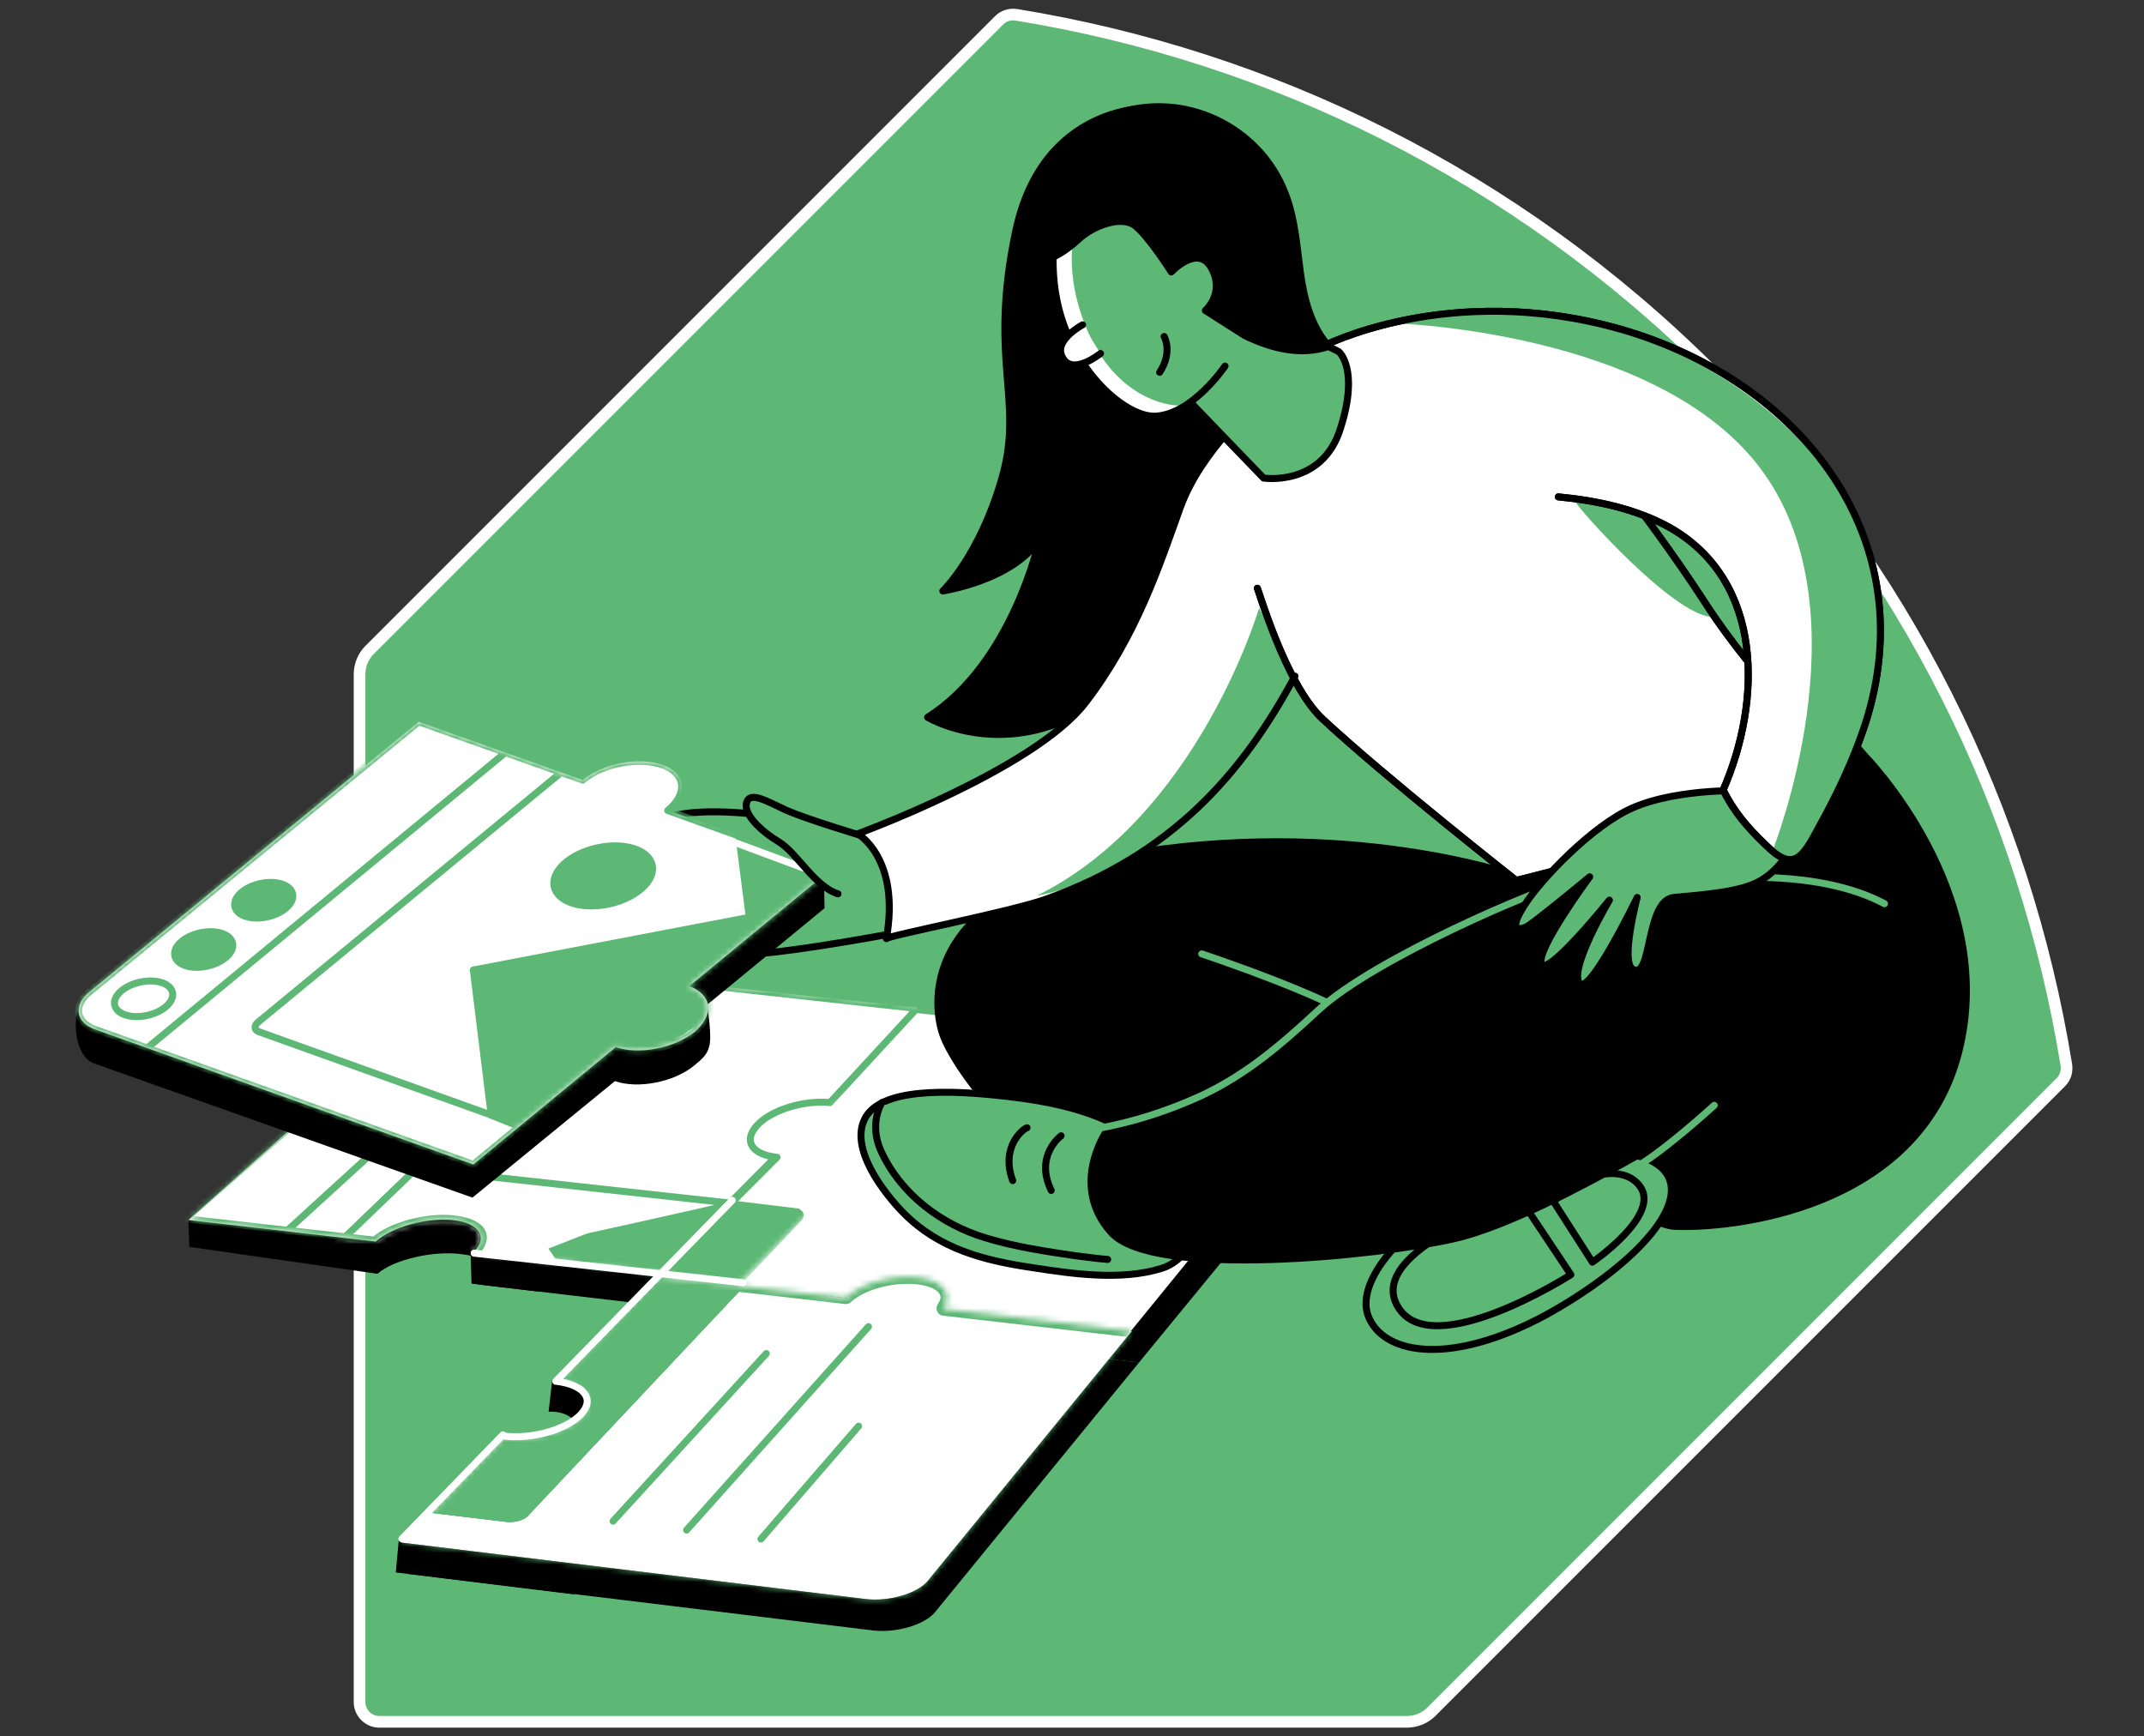 <svg width="368" height="298" viewBox="0 0 368 298" fill="none" xmlns="http://www.w3.org/2000/svg">
<rect x="0" y="0" width="368" height="298" fill="#333333" stroke="none"/>
<path d="M171.517 3.461L63.406 111.572C62.329 112.649 61.714 114.187 61.714 115.725V292.117C61.714 293.962 63.252 295.5 65.097 295.5H241.489C243.027 295.5 244.565 294.885 245.641 293.808L353.753 185.697C354.522 184.928 354.829 183.852 354.675 182.775C347.601 139.1 327.302 97.27 293.776 63.591C259.943 29.912 217.96 9.613 174.439 2.538C173.362 2.385 172.286 2.692 171.517 3.461Z" fill="#5cb874" stroke="white" stroke-width="2"/>
<path d="M320.072 129.719C320.072 129.719 343.14 153.095 336.219 180.469C329.299 207.842 296.697 210.918 287.316 210.457C277.781 209.842 226.57 169.857 226.57 169.857L264.555 148.02L315.92 124.952L320.072 129.719Z" fill="black" stroke="black" stroke-width="1.2" stroke-miterlimit="10" stroke-linecap="round" stroke-linejoin="round"/>
<path d="M286.394 201.998C289.316 208.15 278.704 218.3 265.325 225.681C249.331 234.293 237.951 232.602 235.029 226.297C232.107 220.145 240.873 209.842 254.714 203.229C268.555 196.616 283.318 195.847 286.394 201.998Z" fill="#5cb874" stroke="black" stroke-width="1.2" stroke-miterlimit="10" stroke-linecap="round" stroke-linejoin="round"/>
<path d="M266.71 206.304L273.323 216.608C273.323 216.608 285.472 208.304 281.32 203.383C277.936 199.23 269.632 202.306 266.71 206.304Z" fill="#5cb874" stroke="black" stroke-width="1.2" stroke-miterlimit="10" stroke-linecap="round" stroke-linejoin="round"/>
<path d="M269.629 218.761C269.629 218.761 245.792 233.986 239.949 224.297C234.105 214.609 261.017 205.843 261.017 205.843L269.629 218.761Z" fill="#5cb874" stroke="black" stroke-width="1.2" stroke-miterlimit="10" stroke-linecap="round" stroke-linejoin="round"/>
<path d="M80.782 215.07L80.936 220.299L92.528 221.675L80.782 215.07Z" fill="black"/>
<path d="M68.461 264.107L67.938 269.863L98.775 273.662L76.476 265.358L68.461 264.107Z" fill="black"/>
<path d="M132.147 206.304C127.687 205.843 125.996 203.229 128.61 200.614C131.225 198 136.761 196.308 141.221 196.77H141.374L158.906 178.623L90.01 171.087C86.473 170.626 81.859 172.01 79.553 174.163L32.328 209.379L32.494 213.994L64.789 218.607C67.557 216.147 74.478 214.609 79.091 215.224C83.705 215.685 81.871 217.375 82.065 220.44L114.923 224.297L132.455 206.15C132.301 206.304 132.147 206.304 132.147 206.304Z" fill="black"/>
<path d="M227.648 186.312L158.752 178.776L141.221 196.923C136.761 196.462 131.225 198.153 128.764 200.768C126.303 203.382 127.687 205.843 132.147 206.304L114.616 224.451L146.757 228.142C149.371 225.681 154.6 224.297 159.06 224.758C163.52 225.22 165.365 227.526 163.52 230.141L195.498 233.832L230.724 190.925C232.569 188.772 231.031 186.773 227.648 186.312Z" fill="black"/>
<path d="M163.364 230.141C165.209 227.68 163.364 225.22 159.058 224.758C154.598 224.297 149.215 225.835 146.755 228.295L114.613 224.605L97.082 242.751H97.236C102.003 243.366 103.848 245.827 101.388 248.441C98.927 251.056 92.93 252.747 88.162 252.132H88.009L70.169 270.125L149.83 279.814C153.829 280.275 158.596 278.891 160.442 276.738L195.505 233.832L163.364 230.141Z" fill="black"/>
<path d="M130.762 200.614C126.302 200.153 124.611 197.539 127.225 194.924C129.839 192.31 135.376 190.618 139.836 191.08H139.989L157.521 172.933L88.625 165.551C85.088 165.09 80.474 166.474 78.168 168.627L32.339 209.38L64.481 213.071C67.249 210.61 73.093 208.919 77.706 209.38C82.32 209.842 83.858 212.456 81.243 214.916L113.384 218.607L130.916 200.768C130.762 200.768 130.762 200.614 130.762 200.614Z" fill="white"/>
<path d="M226.108 180.776L157.212 173.241L139.68 190.341C135.22 189.879 128.473 192.429 126.012 195.043C123.552 197.657 126.147 200.307 130.607 200.768L113.075 219.425L145.216 222.773C147.831 220.313 153.059 218.859 157.519 219.32C161.825 219.781 163.436 222.252 161.591 224.866L194.03 228.529L229.183 185.39C231.029 183.237 229.645 181.084 226.108 180.776Z" fill="white"/>
<path d="M161.827 224.605C163.672 222.144 161.827 219.683 157.521 219.222C153.061 218.761 147.679 220.299 145.218 222.759L113.077 219.068L95.545 237.215H95.699C100.466 237.83 102.312 240.291 99.851 242.905C97.391 245.519 91.393 247.211 86.626 246.596H86.472L68.94 264.743L148.601 274.431C152.6 274.892 157.367 273.508 159.213 271.355L194.276 228.449L161.827 224.605Z" fill="white"/>
<mask id="mask0" mask-type="alpha" maskUnits="userSpaceOnUse" x="32" y="165" width="132" height="56">
<path d="M133.903 200.614C133.863 199.752 137.376 200.273 139.991 197.659C142.605 195.045 135.377 190.618 139.837 191.08H142.084L163.163 173.068L88.626 165.551C85.089 165.09 80.476 166.474 78.169 168.627L32.341 209.38L64.482 213.071C67.25 210.61 73.094 208.919 77.708 209.38C82.321 209.842 83.859 212.456 81.245 214.916L113.386 218.607L126.538 220.681L139.991 207.077L133.01 200.768C132.856 200.768 133.903 200.614 133.903 200.614Z" fill="white"/>
</mask>
<g mask="url(#mask0)">
<path d="M49.254 211.226L98.158 166.628" stroke="#5cb874" stroke-width="1.2" stroke-miterlimit="10" stroke-linecap="round" stroke-linejoin="round"/>
<path d="M226.108 180.776L157.212 173.241L142.449 189.234C137.989 188.773 132.453 190.465 129.992 193.079C127.532 195.693 128.916 198.154 133.375 198.615L113.076 218.915L145.217 222.606C147.831 220.145 153.06 218.761 157.52 219.222C161.826 219.684 163.825 221.991 161.98 224.605L194.121 228.296L229.184 185.39C231.029 183.237 229.645 181.084 226.108 180.776Z" stroke="#5cb874" stroke-width="1.2" stroke-miterlimit="10" stroke-linecap="round" stroke-linejoin="round"/>
<path d="M78.628 218.915C82.626 219.376 84.164 221.529 81.857 223.836C79.55 226.143 74.475 227.527 70.323 227.065C66.171 226.604 64.787 224.451 67.094 222.144C69.4 219.838 74.629 218.453 78.628 218.915Z" stroke="black" stroke-width="1.2" stroke-miterlimit="10" stroke-linecap="round" stroke-linejoin="round"/>
<path d="M68.783 257.822L55.865 239.676L127.221 219.53" stroke="black" stroke-width="1.2" stroke-miterlimit="10" stroke-linecap="round" stroke-linejoin="round"/>
<path d="M117.841 222.605L101.847 226.911L93.235 213.993L120.455 205.996L136.91 207.996L127.222 219.53" fill="#5cb874"/>
<path d="M117.841 222.605L101.847 226.911L93.235 213.993L120.455 205.996L136.91 207.996L127.222 219.53" stroke="#5cb874" stroke-width="1.2" stroke-miterlimit="10" stroke-linecap="round" stroke-linejoin="round"/>
<path d="M137.066 209.073L89.854 259.207C89.392 259.822 88.008 260.13 86.932 259.976L20.189 251.979C19.112 251.825 18.805 251.364 19.266 250.749L70.477 201.537C71.092 200.922 72.322 200.614 73.245 200.768L135.989 207.996C137.22 207.996 137.681 208.458 137.066 209.073Z" stroke="#5cb874" stroke-width="1.2" stroke-miterlimit="10" stroke-linecap="round" stroke-linejoin="round"/>
<path d="M137.066 209.073L89.854 259.207C89.392 259.822 88.008 260.13 86.932 259.976L20.189 251.979C19.112 251.825 18.805 251.364 19.266 250.749L71.861 201.691C72.476 201.076 73.706 200.768 74.629 200.922L136.143 207.996C137.22 207.996 137.681 208.458 137.066 209.073Z" fill="#5cb874" stroke="#5cb874" stroke-width="1.2" stroke-miterlimit="10" stroke-linecap="round" stroke-linejoin="round"/>
<path d="M78.628 218.916C82.626 219.377 84.164 221.53 81.857 223.837C79.55 226.143 74.475 227.528 70.323 227.066C66.171 226.605 64.787 224.452 67.094 222.145C69.4 219.838 74.629 218.454 78.628 218.916Z" stroke="black" stroke-width="1.2" stroke-miterlimit="10" stroke-linecap="round" stroke-linejoin="round"/>
<path d="M68.783 257.823L55.865 239.676L127.221 219.53" stroke="#5cb874" stroke-width="1.2" stroke-miterlimit="10" stroke-linecap="round" stroke-linejoin="round"/>
<path d="M132.914 198.769L113.076 218.761L145.217 222.452C147.831 219.992 153.06 218.608 157.52 219.069C161.826 219.53 163.825 221.837 161.979 224.451L194.121 228.142L229.184 185.236C231.029 183.083 229.491 180.93 226.108 180.622L157.212 173.087" stroke="#5cb874" stroke-width="1.2" stroke-miterlimit="10" stroke-linecap="round" stroke-linejoin="round"/>
<path d="M93.574 213.879L96.19 219.111L89.855 259.206C89.393 259.822 88.009 260.129 86.933 259.975L20.19 251.979C19.113 251.825 18.806 251.363 19.267 250.748L71.076 200.922C71.691 200.307 73.707 200.768 74.63 200.922L126.013 206.554C127.089 206.554 93.574 213.879 93.574 213.879Z" fill="white" stroke="#5cb874" stroke-width="1.2" stroke-miterlimit="10" stroke-linecap="round" stroke-linejoin="round"/>
<path d="M78.629 218.915C82.627 219.376 84.165 221.529 81.858 223.836C79.551 226.143 74.476 227.527 70.324 227.065C66.172 226.604 64.788 224.451 67.095 222.144C69.401 219.838 74.63 218.453 78.629 218.915Z" stroke="black" stroke-width="1.2" stroke-miterlimit="10" stroke-linecap="round" stroke-linejoin="round"/>
<path d="M101.848 226.911L93.236 213.993L110.838 207.077" stroke="white" stroke-width="1.2" stroke-miterlimit="10" stroke-linecap="round" stroke-linejoin="round"/>
<path d="M157.521 173.087L88.625 165.551C85.088 165.09 80.475 166.474 78.168 168.627L31.835 209.17L64.275 212.832C67.043 210.372 73.093 208.708 77.707 209.17C82.32 209.631 84.68 211.786 81.489 215.239L113.385 218.607" stroke="#5cb874" stroke-width="1.2" stroke-miterlimit="10" stroke-linecap="round" stroke-linejoin="round"/>
<path d="M161.825 224.605C163.671 222.144 161.825 219.684 157.519 219.222C153.06 218.761 147.677 220.299 145.217 222.759L113.075 219.068L95.544 237.215H95.698C100.465 237.83 102.31 240.291 99.85 242.905C97.389 245.52 91.392 247.211 86.624 246.596H86.471L68.939 264.743L148.6 274.431C152.598 274.893 157.366 273.509 159.211 271.356L194.274 228.449L161.825 224.605Z" stroke="#5cb874" stroke-width="1.2" stroke-miterlimit="10" stroke-linecap="round" stroke-linejoin="round"/>
</g>
<mask id="mask1" mask-type="alpha" maskUnits="userSpaceOnUse" x="68" y="219" width="127" height="56">
<path d="M161.827 224.605C163.673 222.144 161.827 219.683 157.521 219.222C153.062 218.761 147.679 220.299 145.219 222.759L113.077 219.068L95.546 237.215H95.7C100.467 237.83 102.312 240.291 99.852 242.905C97.391 245.519 91.394 247.211 86.626 246.596H86.472L68.941 264.743L148.602 274.431C152.6 274.892 157.368 273.508 159.213 271.355L194.276 228.449L161.827 224.605Z" fill="white"/>
</mask>
<g mask="url(#mask1)">
<path d="M128.573 196.962C129.181 197.981 130.431 198.678 132.114 199.028L112.651 218.491C112.489 218.653 112.433 218.895 112.509 219.112C112.585 219.33 112.778 219.485 113.007 219.511L145.148 223.202C145.324 223.222 145.499 223.164 145.628 223.043C146.84 221.902 148.701 220.977 150.834 220.397C152.96 219.819 155.308 219.597 157.458 219.819C159.542 220.043 160.934 220.703 161.597 221.492C161.918 221.875 162.07 222.287 162.067 222.721C162.063 223.162 161.898 223.68 161.489 224.259C161.367 224.432 161.345 224.657 161.432 224.85C161.518 225.043 161.701 225.177 161.911 225.201L194.052 228.892C194.255 228.915 194.456 228.834 194.585 228.675L229.644 185.775C230.68 184.562 230.912 183.193 230.165 182.061C229.464 180.996 228.016 180.341 226.167 180.179L157.277 172.644C157.088 172.623 156.9 172.694 156.771 172.834L142.209 188.61C139.966 188.426 137.508 188.749 135.294 189.43C132.989 190.139 130.883 191.257 129.555 192.668C128.237 194.068 127.78 195.631 128.573 196.962Z" stroke="#5cb874" stroke-width="1.2" stroke-miterlimit="10" stroke-linecap="round" stroke-linejoin="round"/>
<path d="M105.234 261.052L131.531 232.294" stroke="#5cb874" stroke-width="1.2" stroke-miterlimit="10" stroke-linecap="round" stroke-linejoin="round"/>
<path d="M117.844 262.59L149.063 227.68" stroke="#5cb874" stroke-width="1.2" stroke-miterlimit="10" stroke-linecap="round" stroke-linejoin="round"/>
<path d="M130.61 264.128L147.372 244.751" stroke="#5cb874" stroke-width="1.2" stroke-miterlimit="10" stroke-linecap="round" stroke-linejoin="round"/>
<path d="M82.282 224.26C82.911 223.632 83.325 222.968 83.475 222.288C83.629 221.591 83.494 220.924 83.105 220.348C82.359 219.241 80.75 218.556 78.697 218.319C76.61 218.078 74.225 218.319 72.068 218.913C69.922 219.504 67.926 220.464 66.67 221.72C66.045 222.346 65.623 223.006 65.459 223.68C65.291 224.371 65.404 225.041 65.785 225.625C66.514 226.743 68.135 227.426 70.258 227.662C72.419 227.902 74.803 227.661 76.944 227.067C79.075 226.475 81.029 225.514 82.282 224.26Z" stroke="black" stroke-width="1.2" stroke-miterlimit="10" stroke-linecap="round" stroke-linejoin="round"/>
<mask id="path-37-outside-1" maskUnits="userSpaceOnUse" x="53.866" y="217.53" width="75" height="42" fill="black">
<rect fill="white" x="53.866" y="217.53" width="75" height="42"/>
<path d="M68.784 257.822L55.866 239.676L127.223 219.53"/>
</mask>
<path d="M67.807 258.518C68.191 259.058 68.94 259.184 69.48 258.8C70.02 258.416 70.146 257.666 69.762 257.126L67.807 258.518ZM55.866 239.676L55.54 238.521C55.164 238.627 54.864 238.909 54.734 239.277C54.605 239.645 54.662 240.054 54.889 240.372L55.866 239.676ZM127.549 220.685C128.187 220.505 128.558 219.842 128.378 219.204C128.198 218.566 127.534 218.195 126.897 218.375L127.549 220.685ZM69.762 257.126L56.844 238.98L54.889 240.372L67.807 258.518L69.762 257.126ZM56.192 240.831L127.549 220.685L126.897 218.375L55.54 238.521L56.192 240.831Z" fill="black" mask="url(#path-37-outside-1)"/>
<mask id="path-39-outside-2" maskUnits="userSpaceOnUse" x="91.236" y="203.996" width="47" height="25" fill="black">
<rect fill="white" x="91.236" y="203.996" width="47" height="25"/>
<path d="M117.842 222.605L101.848 226.911L93.236 213.993L120.456 205.996L136.911 207.996L127.223 219.53"/>
</mask>
<path d="M117.842 222.605L101.848 226.911L93.236 213.993L120.456 205.996L136.911 207.996L127.223 219.53" fill="#5cb874"/>
<path d="M118.154 223.764C118.794 223.592 119.173 222.933 119.001 222.293C118.828 221.653 118.17 221.274 117.53 221.447L118.154 223.764ZM101.848 226.911L100.85 227.577C101.136 228.005 101.663 228.204 102.16 228.07L101.848 226.911ZM93.236 213.993L92.898 212.842C92.532 212.95 92.239 213.225 92.109 213.583C91.978 213.942 92.026 214.341 92.238 214.659L93.236 213.993ZM120.456 205.996L120.601 204.805C120.439 204.786 120.275 204.799 120.118 204.845L120.456 205.996ZM136.911 207.996L137.83 208.768C138.114 208.43 138.189 207.965 138.028 207.555C137.866 207.146 137.493 206.858 137.056 206.804L136.911 207.996ZM126.304 218.758C125.878 219.265 125.944 220.022 126.451 220.448C126.959 220.875 127.716 220.809 128.142 220.301L126.304 218.758ZM117.53 221.447L101.536 225.753L102.16 228.07L118.154 223.764L117.53 221.447ZM102.847 226.246L94.235 213.328L92.238 214.659L100.85 227.577L102.847 226.246ZM93.575 215.145L120.795 207.148L120.118 204.845L92.898 212.842L93.575 215.145ZM120.312 207.188L136.767 209.187L137.056 206.804L120.601 204.805L120.312 207.188ZM135.993 207.224L126.304 218.758L128.142 220.301L137.83 208.768L135.993 207.224Z" fill="#5cb874" mask="url(#path-39-outside-2)"/>
<path d="M20.105 252.573L20.105 252.573L20.119 252.575L86.855 260.571C87.474 260.658 88.164 260.613 88.77 260.462C89.34 260.319 89.953 260.052 90.312 259.597L137.498 209.49C137.692 209.295 137.867 209.048 137.921 208.754C137.984 208.418 137.872 208.106 137.645 207.88C137.443 207.677 137.173 207.563 136.913 207.497C136.654 207.43 136.354 207.398 136.026 207.396L73.329 200.174C72.773 200.084 72.154 200.133 71.591 200.285C71.028 200.436 70.463 200.706 70.058 201.108L18.851 250.316C18.828 250.338 18.807 250.363 18.787 250.389C18.636 250.591 18.51 250.828 18.472 251.092C18.43 251.375 18.495 251.653 18.667 251.89C18.974 252.312 19.541 252.492 20.105 252.573Z" stroke="#5cb874" stroke-width="1.2" stroke-miterlimit="10" stroke-linecap="round" stroke-linejoin="round"/>
<mask id="path-42-outside-3" maskUnits="userSpaceOnUse" x="30.338" y="163.463" width="129" height="57" fill="black">
<rect fill="white" x="30.338" y="163.463" width="129" height="57"/>
<path d="M157.519 173.087L88.623 165.551C85.086 165.09 80.473 166.474 78.166 168.627L32.338 209.38L64.479 213.071C67.247 210.61 73.091 208.919 77.705 209.38C82.318 209.842 83.856 212.456 81.242 214.916L113.383 218.607"/>
</mask>
<path d="M157.389 174.28C158.048 174.352 158.64 173.876 158.712 173.217C158.784 172.558 158.309 171.966 157.65 171.894L157.389 174.28ZM88.623 165.551L88.468 166.741C88.477 166.742 88.485 166.743 88.493 166.744L88.623 165.551ZM78.166 168.627L78.963 169.524C78.971 169.517 78.978 169.511 78.985 169.504L78.166 168.627ZM32.338 209.38L31.541 208.483C31.187 208.798 31.051 209.291 31.194 209.742C31.336 210.193 31.731 210.518 32.201 210.572L32.338 209.38ZM64.479 213.071L64.342 214.263C64.681 214.302 65.021 214.195 65.276 213.968L64.479 213.071ZM81.242 214.916L80.419 214.043C80.079 214.363 79.956 214.851 80.103 215.294C80.25 215.738 80.641 216.055 81.105 216.109L81.242 214.916ZM113.246 219.799C113.904 219.875 114.499 219.403 114.575 218.744C114.651 218.086 114.178 217.491 113.52 217.415L113.246 219.799ZM157.65 171.894L88.754 164.358L88.493 166.744L157.389 174.28L157.65 171.894ZM88.779 164.361C86.809 164.104 84.6 164.364 82.593 164.958C80.593 165.55 78.678 166.508 77.347 167.75L78.985 169.504C79.961 168.593 81.506 167.783 83.274 167.259C85.034 166.738 86.901 166.537 88.468 166.741L88.779 164.361ZM77.369 167.73L31.541 208.483L33.135 210.277L78.963 169.524L77.369 167.73ZM32.201 210.572L64.342 214.263L64.616 211.879L32.475 208.188L32.201 210.572ZM65.276 213.968C66.477 212.901 68.442 211.929 70.726 211.285C72.995 210.644 75.457 210.361 77.585 210.574L77.824 208.186C75.339 207.938 72.572 208.27 70.074 208.975C67.59 209.676 65.249 210.781 63.682 212.174L65.276 213.968ZM77.585 210.574C79.766 210.792 80.829 211.492 81.165 212.033C81.309 212.264 81.349 212.5 81.277 212.784C81.198 213.097 80.962 213.532 80.419 214.043L82.064 215.79C82.829 215.07 83.381 214.256 83.604 213.373C83.835 212.46 83.693 211.552 83.202 210.764C82.27 209.267 80.256 208.429 77.824 208.186L77.585 210.574ZM81.105 216.109L113.246 219.799L113.52 217.415L81.379 213.724L81.105 216.109Z" fill="#5cb874" mask="url(#path-42-outside-3)"/>
<path d="M20.104 252.573L20.104 252.573L20.117 252.575L86.854 260.571C87.473 260.658 88.163 260.613 88.769 260.462C89.339 260.319 89.952 260.052 90.311 259.597L137.497 209.49C137.692 209.293 137.862 209.051 137.921 208.765C137.986 208.443 137.895 208.136 137.685 207.902C137.495 207.692 137.238 207.571 136.993 207.501C136.75 207.432 136.474 207.399 136.179 207.396L74.712 200.328C74.157 200.238 73.537 200.287 72.974 200.439C72.413 200.59 71.849 200.858 71.445 201.259L18.857 250.31C18.831 250.334 18.807 250.36 18.786 250.389C18.634 250.591 18.509 250.828 18.471 251.092C18.43 251.375 18.494 251.654 18.666 251.89C18.973 252.312 19.54 252.492 20.104 252.573Z" fill="#5cb874" stroke="#5cb874" stroke-width="1.2" stroke-miterlimit="10" stroke-linecap="round" stroke-linejoin="round"/>
<path d="M82.281 224.261C82.91 223.632 83.324 222.968 83.474 222.289C83.628 221.592 83.493 220.925 83.104 220.349C82.359 219.242 80.749 218.556 78.696 218.319C76.609 218.079 74.224 218.32 72.067 218.914C69.921 219.505 67.925 220.465 66.669 221.721C66.044 222.347 65.622 223.007 65.458 223.68C65.29 224.372 65.403 225.042 65.784 225.625C66.513 226.744 68.134 227.427 70.257 227.663C72.418 227.903 74.802 227.662 76.943 227.068C79.074 226.476 81.028 225.515 82.281 224.261Z" stroke="black" stroke-width="1.2" stroke-miterlimit="10" stroke-linecap="round" stroke-linejoin="round"/>
<mask id="path-46-outside-4" maskUnits="userSpaceOnUse" x="53.865" y="217.53" width="75" height="42" fill="black">
<rect fill="white" x="53.865" y="217.53" width="75" height="42"/>
<path d="M68.783 257.823L55.865 239.676L127.221 219.53"/>
</mask>
<path d="M67.805 258.519C68.189 259.059 68.939 259.185 69.479 258.801C70.019 258.416 70.145 257.667 69.76 257.127L67.805 258.519ZM55.865 239.676L55.539 238.522C55.163 238.628 54.862 238.91 54.733 239.278C54.603 239.646 54.661 240.054 54.887 240.372L55.865 239.676ZM127.547 220.685C128.185 220.505 128.556 219.842 128.376 219.204C128.196 218.567 127.533 218.196 126.895 218.376L127.547 220.685ZM69.76 257.127L56.842 238.98L54.887 240.372L67.805 258.519L69.76 257.127ZM56.191 240.831L127.547 220.685L126.895 218.376L55.539 238.522L56.191 240.831Z" fill="#5cb874" mask="url(#path-46-outside-4)"/>
<mask id="path-48-outside-5" maskUnits="userSpaceOnUse" x="91.235" y="203.997" width="31" height="25" fill="black">
<rect fill="white" x="91.235" y="203.997" width="31" height="25"/>
<path d="M101.847 226.912L93.235 213.994L120.455 205.997"/>
</mask>
<path d="M100.849 227.578C101.217 228.129 101.962 228.278 102.513 227.91C103.064 227.543 103.213 226.798 102.846 226.246L100.849 227.578ZM93.235 213.994L92.897 212.843C92.531 212.95 92.238 213.225 92.108 213.584C91.977 213.943 92.025 214.342 92.237 214.66L93.235 213.994ZM120.794 207.148C121.43 206.962 121.794 206.295 121.607 205.659C121.42 205.023 120.753 204.659 120.117 204.846L120.794 207.148ZM102.846 226.246L94.234 213.328L92.237 214.66L100.849 227.578L102.846 226.246ZM93.574 215.145L120.794 207.148L120.117 204.846L92.897 212.843L93.574 215.145Z" fill="black" mask="url(#path-48-outside-5)"/>
<mask id="path-50-outside-6" maskUnits="userSpaceOnUse" x="111.076" y="171.087" width="121" height="59" fill="black">
<rect fill="white" x="111.076" y="171.087" width="121" height="59"/>
<path d="M132.914 198.769L113.076 218.761L145.217 222.452C147.831 219.992 153.06 218.608 157.52 219.069C161.826 219.53 163.825 221.837 161.979 224.451L194.121 228.142L229.184 185.236C231.029 183.083 229.491 180.93 226.108 180.622L157.212 173.087"/>
</mask>
<path d="M133.766 199.614C134.233 199.144 134.23 198.384 133.759 197.917C133.289 197.451 132.529 197.453 132.062 197.924L133.766 199.614ZM113.076 218.761L112.224 217.916C111.9 218.242 111.791 218.725 111.943 219.159C112.096 219.592 112.482 219.901 112.939 219.953L113.076 218.761ZM145.217 222.452L145.08 223.644C145.431 223.685 145.782 223.568 146.039 223.326L145.217 222.452ZM157.52 219.069L157.648 217.876L157.643 217.875L157.52 219.069ZM161.979 224.451L160.999 223.759C160.755 224.106 160.711 224.555 160.884 224.942C161.057 225.328 161.422 225.595 161.843 225.644L161.979 224.451ZM194.121 228.142L193.984 229.334C194.39 229.381 194.791 229.218 195.05 228.902L194.121 228.142ZM229.184 185.236L228.273 184.455C228.267 184.462 228.261 184.469 228.255 184.477L229.184 185.236ZM226.108 180.622L225.978 181.815C225.985 181.816 225.992 181.817 225.999 181.818L226.108 180.622ZM157.343 171.894C156.684 171.822 156.091 172.298 156.019 172.957C155.947 173.615 156.423 174.208 157.082 174.28L157.343 171.894ZM132.062 197.924L112.224 217.916L113.927 219.607L133.766 199.614L132.062 197.924ZM112.939 219.953L145.08 223.644L145.354 221.26L113.213 217.569L112.939 219.953ZM146.039 223.326C147.156 222.275 148.916 221.387 150.991 220.823C153.052 220.262 155.326 220.048 157.396 220.263L157.643 217.875C155.254 217.628 152.683 217.876 150.361 218.507C148.053 219.134 145.892 220.169 144.394 221.578L146.039 223.326ZM157.392 220.262C159.409 220.478 160.619 221.107 161.138 221.725C161.377 222.009 161.469 222.286 161.467 222.563C161.464 222.853 161.356 223.254 160.999 223.759L162.96 225.143C163.526 224.341 163.859 223.474 163.867 222.582C163.874 221.677 163.543 220.857 162.975 220.181C161.879 218.876 159.936 218.121 157.648 217.876L157.392 220.262ZM161.843 225.644L193.984 229.334L194.258 226.95L162.116 223.259L161.843 225.644ZM195.05 228.902L230.113 185.995L228.255 184.477L193.191 227.383L195.05 228.902ZM230.095 186.017C230.671 185.344 231.051 184.593 231.149 183.796C231.248 182.984 231.043 182.213 230.598 181.561C229.738 180.299 228.09 179.598 226.217 179.427L225.999 181.818C227.509 181.955 228.322 182.484 228.615 182.913C228.747 183.107 228.792 183.297 228.766 183.504C228.739 183.726 228.619 184.051 228.273 184.455L230.095 186.017ZM226.239 179.43L157.343 171.894L157.082 174.28L225.978 181.815L226.239 179.43Z" fill="#5cb874" mask="url(#path-50-outside-6)"/>
<path d="M20.104 252.573L20.104 252.573L20.117 252.575L86.854 260.571C87.473 260.658 88.163 260.613 88.769 260.462C89.339 260.319 89.952 260.052 90.311 259.597L137.497 209.49C137.692 209.293 137.862 209.051 137.921 208.765C137.986 208.443 137.895 208.136 137.685 207.903C137.495 207.692 137.238 207.571 136.993 207.501C136.75 207.432 136.474 207.399 136.179 207.397L74.712 200.328C74.157 200.238 73.537 200.287 72.974 200.439C72.413 200.59 71.849 200.858 71.445 201.259L18.857 250.31C18.831 250.334 18.807 250.36 18.786 250.389C18.634 250.591 18.509 250.828 18.471 251.093C18.43 251.375 18.494 251.654 18.666 251.89C18.973 252.312 19.54 252.492 20.104 252.573Z" fill="#5cb874" stroke="#5cb874" stroke-width="1.2" stroke-miterlimit="10" stroke-linecap="round" stroke-linejoin="round"/>
<path d="M82.281 224.261C82.91 223.633 83.324 222.968 83.474 222.289C83.628 221.592 83.493 220.925 83.104 220.349C82.359 219.242 80.749 218.556 78.696 218.32C76.609 218.079 74.224 218.32 72.067 218.914C69.921 219.505 67.925 220.465 66.669 221.721C66.044 222.347 65.622 223.007 65.458 223.681C65.29 224.372 65.403 225.042 65.784 225.626C66.513 226.744 68.134 227.427 70.257 227.663C72.418 227.903 74.802 227.662 76.943 227.068C79.074 226.476 81.028 225.515 82.281 224.261Z" stroke="black" stroke-width="1.2" stroke-miterlimit="10" stroke-linecap="round" stroke-linejoin="round"/>
<mask id="path-54-outside-7" maskUnits="userSpaceOnUse" x="91.235" y="203.997" width="31" height="25" fill="black">
<rect fill="white" x="91.235" y="203.997" width="31" height="25"/>
<path d="M101.847 226.912L93.235 213.994L120.455 205.997"/>
</mask>
<path d="M100.849 227.578C101.217 228.129 101.962 228.278 102.513 227.911C103.064 227.543 103.213 226.798 102.846 226.246L100.849 227.578ZM93.235 213.994L92.897 212.843C92.531 212.95 92.238 213.226 92.108 213.584C91.977 213.943 92.025 214.342 92.237 214.66L93.235 213.994ZM120.794 207.149C121.43 206.962 121.794 206.295 121.607 205.659C121.42 205.023 120.753 204.659 120.117 204.846L120.794 207.149ZM102.846 226.246L94.234 213.328L92.237 214.66L100.849 227.578L102.846 226.246ZM93.574 215.145L120.794 207.149L120.117 204.846L92.897 212.843L93.574 215.145Z" fill="black" mask="url(#path-54-outside-7)"/>
<path d="M95.543 237.816H95.658C97.968 238.12 99.401 238.853 100 239.667C100.286 240.055 100.387 240.466 100.316 240.904C100.243 241.359 99.973 241.898 99.412 242.495C98.287 243.69 96.291 244.726 93.939 245.385C91.601 246.039 88.991 246.297 86.7 246.002C86.675 245.998 86.649 245.997 86.623 245.997H86.469C86.307 245.997 86.151 246.063 86.038 246.18L68.507 264.327C68.348 264.49 68.296 264.729 68.373 264.944C68.449 265.159 68.64 265.312 68.865 265.339L148.526 275.028L148.53 275.028C150.617 275.269 152.889 275.028 154.879 274.451C156.854 273.878 158.635 272.95 159.666 271.747L159.666 271.747L159.675 271.736L194.738 228.83C194.876 228.66 194.912 228.428 194.83 228.225C194.748 228.022 194.561 227.88 194.344 227.854L162.814 224.119C163.011 223.689 163.121 223.25 163.135 222.811C163.16 222.073 162.914 221.385 162.45 220.794C161.54 219.633 159.814 218.865 157.582 218.626L157.58 218.626C155.265 218.387 152.727 218.666 150.452 219.319C148.303 219.936 146.334 220.901 145.004 222.132L113.143 218.473C112.957 218.452 112.773 218.518 112.643 218.652L95.111 236.799C94.944 236.972 94.897 237.229 94.991 237.45C95.085 237.672 95.302 237.816 95.543 237.816Z" stroke="#5cb874" stroke-width="1.2" stroke-miterlimit="10" stroke-linecap="round" stroke-linejoin="round"/>
</g>
<path d="M94.778 236.907L94.163 242.29C94.163 242.29 96.931 241.982 98.622 243.828L100.775 239.368C100.622 239.368 97.085 237.061 94.778 236.907Z" fill="black"/>
<path d="M261.789 150.788C261.789 150.788 234.108 140.484 196.123 146.174C158.138 151.864 159.829 171.856 161.828 177.546C163.828 183.237 174.285 197.077 185.204 201.998C196.123 206.92 265.019 189.388 265.019 189.388L261.789 150.788Z" fill="black" stroke="black" stroke-width="1.2" stroke-miterlimit="10" stroke-linecap="round" stroke-linejoin="round"/>
<path d="M263.019 65.898L265.325 87.428C265.325 87.428 218.728 102.038 218.728 101.269C218.728 100.5 214.884 82.507 214.884 82.507C214.884 82.507 228.724 58.363 230.724 57.44C232.723 56.671 257.482 54.979 263.019 65.898Z" fill="white"/>
<path d="M197.659 18.532C197.659 18.532 178.897 17.61 174.284 39.908C169.67 62.053 175.822 68.666 171.977 82.046C168.132 95.425 161.827 101.423 161.827 101.423C161.827 101.423 173.976 99.577 178.436 92.503C178.436 92.503 173.823 113.879 159.213 123.106C159.213 123.106 178.129 134.487 197.198 112.495C216.267 90.504 219.958 55.133 213.038 38.063C206.271 20.993 197.659 18.532 197.659 18.532Z" fill="black" stroke="black" stroke-width="1.2" stroke-miterlimit="10" stroke-linecap="round" stroke-linejoin="round"/>
<path d="M206.271 163.706C206.271 163.706 229.031 171.241 235.029 176.163" stroke="#5cb874" stroke-width="1.2" stroke-miterlimit="10" stroke-linecap="round" stroke-linejoin="round"/>
<path d="M193.508 194.463C193.508 194.463 189.048 190.311 175.207 188.465C161.367 186.62 151.371 187.081 148.603 191.695C145.527 196.924 151.832 204.92 155.215 208.304C161.213 214.301 168.748 216.301 177.053 217.531C183.973 218.607 192.431 219.838 199.352 217.685C207.195 215.378 211.193 199.077 193.508 194.463Z" fill="#5cb874" stroke="black" stroke-width="1.2" stroke-miterlimit="10" stroke-linecap="round" stroke-linejoin="round"/>
<path d="M133.223 140.177C133.223 140.177 122.612 138.485 116.153 139.869C110.002 141.253 113.077 142.637 114.308 142.637C115.538 142.637 120.152 142.176 126.149 143.867C132.147 145.405 140.144 148.789 140.144 148.789L133.223 140.177Z" fill="#5cb874" stroke="black" stroke-width="1.2" stroke-miterlimit="10" stroke-linecap="round" stroke-linejoin="round"/>
<path d="M146.757 143.406C146.757 143.406 151.063 146.636 151.832 150.173C152.601 153.71 151.832 160.169 151.832 160.169C151.832 160.169 135.531 162.168 134.454 162.476C133.378 162.783 146.757 143.406 146.757 143.406Z" fill="#5cb874"/>
<path d="M152.601 160.323C152.601 160.323 137.121 163.189 130.201 163.65" stroke="black" stroke-width="1.2" stroke-miterlimit="10" stroke-linecap="round" stroke-linejoin="round"/>
<path d="M118.152 175.086L141.528 155.863L141.374 148.481L114.307 144.944C117.845 142.022 114.923 138.331 110.924 136.793C106.926 135.409 103.235 136.793 99.698 139.715L71.555 129.719L14.808 170.934C11.886 173.24 12.655 181.237 16.038 182.468L81.09 205.535L105.542 185.543C109.54 186.927 115.692 185.697 119.075 182.929C120.613 181.699 121.382 180.93 121.689 179.699C122.304 178.008 121.382 172.779 121.382 172.01C121.382 171.549 118.767 175.24 118.152 175.086Z" fill="black"/>
<path d="M118.307 169.242L142.759 149.096L114.617 139.1C118.154 136.178 117.692 132.641 113.694 131.257C109.695 129.873 103.544 130.949 100.007 133.871L71.864 123.875L15.425 170.165C12.503 172.472 12.964 175.393 16.194 176.624L81.245 199.845L105.697 179.699C109.695 181.084 115.847 179.853 119.23 177.085C122.613 174.163 122.306 170.78 118.307 169.242Z" fill="white"/>
<mask id="mask2" mask-type="alpha" maskUnits="userSpaceOnUse" x="13" y="123" width="132" height="77">
<path d="M118.307 169.242L144.328 147.954L115.663 139.1C119.2 136.178 117.692 132.641 113.694 131.257C109.695 129.873 103.544 130.949 100.007 133.871L71.864 123.875L15.425 170.165C12.503 172.472 12.964 175.393 16.194 176.624L81.245 199.845L105.697 179.699C109.695 181.084 115.847 179.853 119.23 177.085C122.613 174.163 122.306 170.78 118.307 169.242Z" fill="white"/>
</mask>
<g mask="url(#mask2)">
<path d="M25.265 179.853L86.625 129.258" stroke="#5cb874" stroke-width="1.2" stroke-miterlimit="10" stroke-linecap="round" stroke-linejoin="round"/>
<path d="M104.598 155.127C109.242 154.099 112.531 151.115 111.943 148.461C111.356 145.807 107.115 144.489 102.471 145.517C97.827 146.545 94.539 149.529 95.126 152.183C95.713 154.837 99.954 156.155 104.598 155.127Z" fill="#5cb874" stroke="#5cb874" stroke-width="1.2" stroke-miterlimit="10" stroke-linecap="round" stroke-linejoin="round"/>
<path d="M155.364 152.326L81.24 166.474L84.316 191.387L91.851 194.463" fill="#5cb874"/>
<path d="M155.364 152.326L81.24 166.474L84.316 191.387L91.851 194.463" stroke="#5cb874" stroke-width="1.2" stroke-miterlimit="10" stroke-linecap="round" stroke-linejoin="round"/>
<path d="M155.057 134.025L126.299 139.408L128.606 157.4L138.602 156.324" fill="#5cb874"/>
<path d="M155.057 134.025L126.299 139.408L128.606 157.4L138.602 156.324" stroke="#5cb874" stroke-width="1.2" stroke-miterlimit="10" stroke-linecap="round" stroke-linejoin="round"/>
<path d="M169.513 140.792L102.309 196.154C101.54 196.77 100.31 197.077 99.387 196.77L44.486 177.085C43.563 176.777 43.563 176.009 44.332 175.393L111.536 120.031C112.305 119.415 113.535 119.108 114.458 119.415L169.359 139.1C170.128 139.408 170.128 140.176 169.513 140.792Z" stroke="#5cb874" stroke-width="1.2" stroke-miterlimit="10" stroke-linecap="round" stroke-linejoin="round"/>
<path d="M118.303 169.242L142.231 149L114.613 139.1C118.15 136.178 117.688 132.641 113.69 131.257C109.691 129.873 103.54 130.949 100.003 133.871L71.86 123.875L15.421 170.165C12.499 172.471 12.96 175.393 16.19 176.624L81.241 199.845L105.693 179.699C109.691 181.083 115.843 179.853 119.226 177.085C122.609 174.163 122.302 170.78 118.303 169.242Z" stroke="#5cb874" stroke-width="1.2" stroke-miterlimit="10" stroke-linecap="round" stroke-linejoin="round"/>
</g>
<path d="M25.278 174.265C28.014 173.659 29.95 171.891 29.601 170.315C29.253 168.739 26.751 167.953 24.015 168.559C21.278 169.164 19.342 170.933 19.691 172.508C20.04 174.084 22.541 174.87 25.278 174.265Z" fill="white" stroke="#5cb874" stroke-width="1.2" stroke-miterlimit="10" stroke-linecap="round" stroke-linejoin="round"/>
<path d="M35.591 165.808C38.328 165.202 40.264 163.434 39.915 161.858C39.566 160.283 37.065 159.496 34.328 160.102C31.591 160.708 29.656 162.476 30.005 164.052C30.353 165.627 32.854 166.414 35.591 165.808Z" fill="#5cb874" stroke="#5cb874" stroke-width="1.2" stroke-miterlimit="10" stroke-linecap="round" stroke-linejoin="round"/>
<path d="M45.9 157.351C48.637 156.746 50.573 154.977 50.224 153.402C49.875 151.826 47.374 151.04 44.637 151.645C41.901 152.251 39.965 154.019 40.314 155.595C40.662 157.171 43.163 157.957 45.9 157.351Z" fill="#5cb874" stroke="#5cb874" stroke-width="1.2" stroke-miterlimit="10" stroke-linecap="round" stroke-linejoin="round"/>
<path d="M215.653 69.435C215.653 69.435 206.272 77.278 202.735 87.121C199.198 96.963 195.199 109.266 186.434 120.646C177.668 132.026 147.218 143.098 147.218 143.098C147.218 143.098 154.6 147.251 152.139 161.091C152.139 160.63 173.516 156.478 179.513 154.325C206.272 144.79 218.421 125.874 228.263 103.268" fill="white"/>
<path d="M125.841 144.483L137.836 148.942" stroke="white" stroke-width="1.2" stroke-miterlimit="10" stroke-linecap="round" stroke-linejoin="round"/>
<path d="M147.834 143.406C147.834 143.406 138.606 140.638 135.069 139.1C131.686 137.562 128.764 135.717 128.149 137.716C127.534 139.715 130.61 142.637 133.685 144.483C136.761 146.328 139.837 152.172 143.835 153.402" fill="#5cb874"/>
<path d="M147.834 143.406C147.834 143.406 138.606 140.638 135.069 139.1C131.686 137.562 128.764 135.717 128.149 137.716C127.534 139.715 130.61 142.637 133.685 144.483C136.761 146.328 139.837 152.172 143.835 153.402" stroke="black" stroke-width="1.2" stroke-miterlimit="10" stroke-linecap="round" stroke-linejoin="round"/>
<path d="M151.368 189.234C151.368 189.234 149.061 192.771 151.214 197.539C154.598 204.92 161.518 210.149 169.207 212.456C174.282 213.994 179.511 214.763 184.74 215.531C186.124 215.685 188.123 215.993 190.122 216.147" fill="#5cb874"/>
<path d="M151.368 189.234C151.368 189.234 149.061 192.771 151.214 197.539C154.598 204.92 161.518 210.149 169.207 212.456C174.282 213.994 179.511 214.763 184.74 215.531C186.124 215.685 188.123 215.993 190.122 216.147" stroke="black" stroke-width="1.2" stroke-miterlimit="10" stroke-linecap="round" stroke-linejoin="round"/>
<path d="M215.805 100.961C215.805 100.5 220.572 117.416 227.031 123.414C237.95 133.564 260.249 151.095 260.249 151.095C260.249 151.095 308.384 139.561 314.381 129.258C314.381 129.258 301.463 117.109 292.544 103.268C282.394 87.582 266.708 68.513 266.708 68.513" fill="white"/>
<path d="M215.805 100.961C215.805 100.5 220.572 117.416 227.031 123.414C237.95 133.564 260.249 151.095 260.249 151.095C260.249 151.095 308.384 139.561 314.381 129.258C314.381 129.258 301.463 117.109 292.544 103.268C282.394 87.582 266.708 68.513 266.708 68.513" stroke="black" stroke-width="1.2" stroke-miterlimit="10" stroke-linecap="round" stroke-linejoin="round"/>
<path d="M182.125 194.924C182.125 194.924 177.512 198.307 180.433 204.305Z" fill="#5cb874"/>
<path d="M182.125 194.924C182.125 194.924 177.512 198.307 180.433 204.305" stroke="black" stroke-width="1.2" stroke-miterlimit="10" stroke-linecap="round" stroke-linejoin="round"/>
<path d="M176.282 193.54C175.667 193.694 171.668 196.77 173.821 202.614Z" fill="#5cb874"/>
<path d="M176.282 193.54C175.667 193.694 171.668 196.77 173.821 202.614" stroke="black" stroke-width="1.2" stroke-miterlimit="10" stroke-linecap="round" stroke-linejoin="round"/>
<path d="M125.689 205.997L95.393 237.061H95.547C100.314 237.676 102.16 240.137 99.699 242.751C97.239 245.366 91.241 247.057 86.474 246.442L86.32 246.243L68.985 264.107" stroke="white" stroke-width="1.2" stroke-miterlimit="10" stroke-linecap="round" stroke-linejoin="round"/>
<path d="M81.384 215.07L127.533 220.145" stroke="white" stroke-width="1.2" stroke-miterlimit="10" stroke-linecap="round" stroke-linejoin="round"/>
<path d="M295.775 150.788C295.775 150.788 312.23 149.096 323.457 155.094" stroke="#5cb874" stroke-width="1.2" stroke-miterlimit="10" stroke-linecap="round" stroke-linejoin="round"/>
<path d="M247.025 160.784C247.025 160.784 231.8 166.781 220.574 178.93C209.348 191.08 189.817 194.309 189.817 194.309C189.817 194.309 183.512 203.536 190.739 211.533C197.967 219.53 236.568 215.531 249.486 212.61C258.559 210.61 272.553 203.075 279.935 198.923C283.011 197.231 285.01 196.001 285.01 196.001" fill="black"/>
<path d="M247.025 160.784C247.025 160.784 231.8 166.781 220.574 178.93C209.348 191.08 189.817 194.309 189.817 194.309C189.817 194.309 183.512 203.536 190.739 211.533C197.967 219.53 236.568 215.531 249.486 212.61C258.559 210.61 272.553 203.075 279.935 198.923C283.011 197.231 285.01 196.001 285.01 196.001" stroke="black" stroke-width="1.2" stroke-miterlimit="10" stroke-linecap="round" stroke-linejoin="round"/>
<path d="M270.707 150.788C263.479 152.633 235.798 164.628 226.417 173.24C220.112 179.084 214.114 184.313 206.271 188.004C200.581 190.618 194.43 192.617 188.278 193.694" stroke="#5cb874" stroke-width="1.2" stroke-miterlimit="10" stroke-linecap="round" stroke-linejoin="round"/>
<path d="M280.242 200.614C285.163 198 294.237 189.695 294.237 189.695Z" fill="black"/>
<path d="M280.242 200.614C285.163 198 294.237 189.695 294.237 189.695" stroke="#5cb874" stroke-width="1.2" stroke-miterlimit="10" stroke-linecap="round" stroke-linejoin="round"/>
<path d="M270.247 85.89C270.708 87.121 287.009 105.421 293.776 105.882L282.242 88.043L270.247 85.89Z" fill="#5cb874"/>
<path d="M216.114 104.344C216.114 104.344 205.657 140.023 177.976 153.71C177.976 153.71 193.969 151.249 205.657 138.485C217.345 125.721 222.112 115.571 222.112 115.571L216.114 104.344Z" fill="#5cb874"/>
<path d="M210.424 74.51C207.656 77.74 204.427 82.046 202.581 87.12C199.044 96.963 195.046 109.266 186.28 120.646C177.514 132.026 147.218 143.098 147.218 143.098C147.218 143.098 154.6 147.251 152.139 161.091C152.139 160.63 173.516 156.478 179.513 154.325C201.043 146.635 213.192 132.949 222.266 116.032" stroke="black" stroke-width="1.2" stroke-miterlimit="10" stroke-linecap="round" stroke-linejoin="round"/>
<path d="M215.805 100.961C215.805 100.5 220.572 117.416 227.031 123.414C237.95 133.564 260.249 151.095 260.249 151.095C260.249 151.095 308.384 139.561 314.381 129.258C314.381 129.258 301.463 117.109 292.544 103.268C282.394 87.582 266.708 68.513 266.708 68.513" stroke="black" stroke-width="1.2" stroke-miterlimit="10" stroke-linecap="round" stroke-linejoin="round"/>
<path d="M300.387 135.717C300.387 135.717 288.391 135.102 280.241 138.639C273.474 141.561 264.555 150.788 261.633 155.401C258.711 160.015 260.864 159.554 261.94 159.092C263.017 158.631 272.859 150.48 272.859 150.48C272.859 150.48 263.632 162.937 264.555 165.397C265.477 167.858 276.242 154.479 276.242 154.479C276.242 154.479 269.476 165.859 271.014 168.627C272.552 171.549 281.01 154.017 281.01 154.017C281.01 154.017 278.088 165.09 280.241 166.32C283.624 168.319 282.394 154.479 287.315 154.017C292.236 153.556 299.003 153.095 302.232 151.095C305.462 149.25 307.615 145.405 307.615 145.405L300.387 135.717Z" fill="#5cb874" stroke="black" stroke-width="1.2" stroke-miterlimit="10" stroke-linecap="round" stroke-linejoin="round"/>
<path d="M226.724 59.593C226.724 59.593 248.562 48.059 278.242 56.517C309.153 65.437 330.529 92.503 320.072 124.491C318.073 130.488 315.305 136.332 312.229 141.868C309.307 147.405 307.769 149.711 303.002 144.944C299.926 142.022 297.465 139.1 295.774 135.563C302.387 120.338 302.848 99.731 286.547 90.504C280.703 87.274 273.936 85.89 267.477 85.275" fill="white"/>
<path d="M226.724 59.593C226.724 59.593 248.562 48.059 278.242 56.517C309.153 65.437 330.529 92.503 320.072 124.491C318.073 130.488 315.305 136.332 312.229 141.868C309.307 147.405 307.769 149.711 303.002 144.944C299.926 142.022 297.465 139.1 295.774 135.563C302.387 120.338 302.848 99.731 286.547 90.504C280.703 87.274 273.936 85.89 267.477 85.275" stroke="black" stroke-width="1.2" stroke-miterlimit="10" stroke-linecap="round" stroke-linejoin="round"/>
<path d="M238.565 55.441C238.565 55.441 285.162 56.517 302.694 81.123C320.379 105.729 304.231 146.02 304.231 146.02C304.231 146.02 306.692 150.326 309.614 145.867C316.996 134.794 329.914 105.575 317.611 86.352C305.308 67.128 277.626 47.444 238.565 55.441Z" fill="#5cb874"/>
<path d="M213.498 58.824C213.498 58.824 206.271 71.127 198.12 71.434C189.969 71.742 183.664 60.823 181.819 53.441C179.973 46.06 181.203 37.755 183.51 35.91C185.817 34.218 207.501 32.988 207.501 32.988L213.498 58.824Z" fill="#5cb874"/>
<path d="M204.425 69.128L216.882 82.046C216.882 82.046 227.032 83.583 230.107 73.434C233.337 63.284 229.8 60.362 229.8 60.362L212.884 51.75" fill="#5cb874"/>
<path d="M204.425 69.128L216.882 82.046C216.882 82.046 227.032 83.583 230.107 73.434C233.337 63.284 229.8 60.362 229.8 60.362L212.884 51.75" stroke="black" stroke-width="1.2" stroke-miterlimit="10" stroke-linecap="round" stroke-linejoin="round"/>
<path d="M184.587 39.139C184.587 39.139 182.127 46.675 186.894 57.286C191.662 67.897 199.966 69.743 202.734 69.589C205.502 69.435 202.888 70.204 202.888 70.204C202.888 70.204 197.044 73.28 192.431 69.281C187.817 65.283 182.896 59.132 181.05 49.443C179.205 39.755 184.587 39.139 184.587 39.139Z" fill="white"/>
<path d="M183.202 31.911C183.202 31.911 179.511 39.908 181.203 50.366C183.202 62.822 192.737 71.434 198.119 71.434C204.578 71.281 210.268 62.822 210.268 62.822" stroke="black" stroke-width="1.2" stroke-miterlimit="10" stroke-linecap="round" stroke-linejoin="round"/>
<path d="M185.816 55.748C185.816 55.748 180.588 58.516 182.433 61.438C184.125 64.514 188.892 60.669 188.892 60.669" fill="white"/>
<path d="M185.816 55.748C185.816 55.748 180.588 58.516 182.433 61.438C184.125 64.514 188.892 60.669 188.892 60.669" stroke="black" stroke-width="1.2" stroke-miterlimit="10" stroke-linecap="round" stroke-linejoin="round"/>
<path d="M177.976 44.522C177.976 44.522 180.129 45.599 185.05 41.139C187.664 38.678 192.431 36.986 194.738 38.678C197.045 40.37 201.043 46.675 201.043 46.675C201.043 46.675 205.657 41.754 207.964 46.06C210.271 50.366 206.887 53.288 206.887 53.288C206.887 53.288 213.193 57.286 213.654 57.594C218.114 59.747 223.189 61.131 228.11 59.439C225.034 56.056 223.804 51.289 223.189 46.675C222.573 42.061 222.266 37.448 220.574 33.142C216.114 21.608 203.043 15.457 191.355 19.609C184.281 22.069 178.898 30.066 177.976 44.522Z" fill="black" stroke="black" stroke-width="1.2" stroke-miterlimit="10" stroke-linecap="round" stroke-linejoin="round"/>
<path d="M199.813 57.748C199.813 57.748 201.351 60.362 199.044 63.899" stroke="black" stroke-width="1.2" stroke-miterlimit="10" stroke-linecap="round" stroke-linejoin="round"/>
<path d="M226.724 59.593C226.724 59.593 248.562 48.059 278.242 56.517C309.153 65.437 330.529 92.503 320.072 124.491C318.073 130.488 315.305 136.332 312.229 141.868C309.307 147.405 307.769 149.711 303.002 144.944C299.926 142.022 297.465 139.1 295.774 135.563C302.387 120.338 302.848 99.731 286.547 90.504C280.703 87.274 273.936 85.89 267.477 85.275" stroke="black" stroke-width="1.2" stroke-miterlimit="10" stroke-linecap="round" stroke-linejoin="round"/>
</svg>

